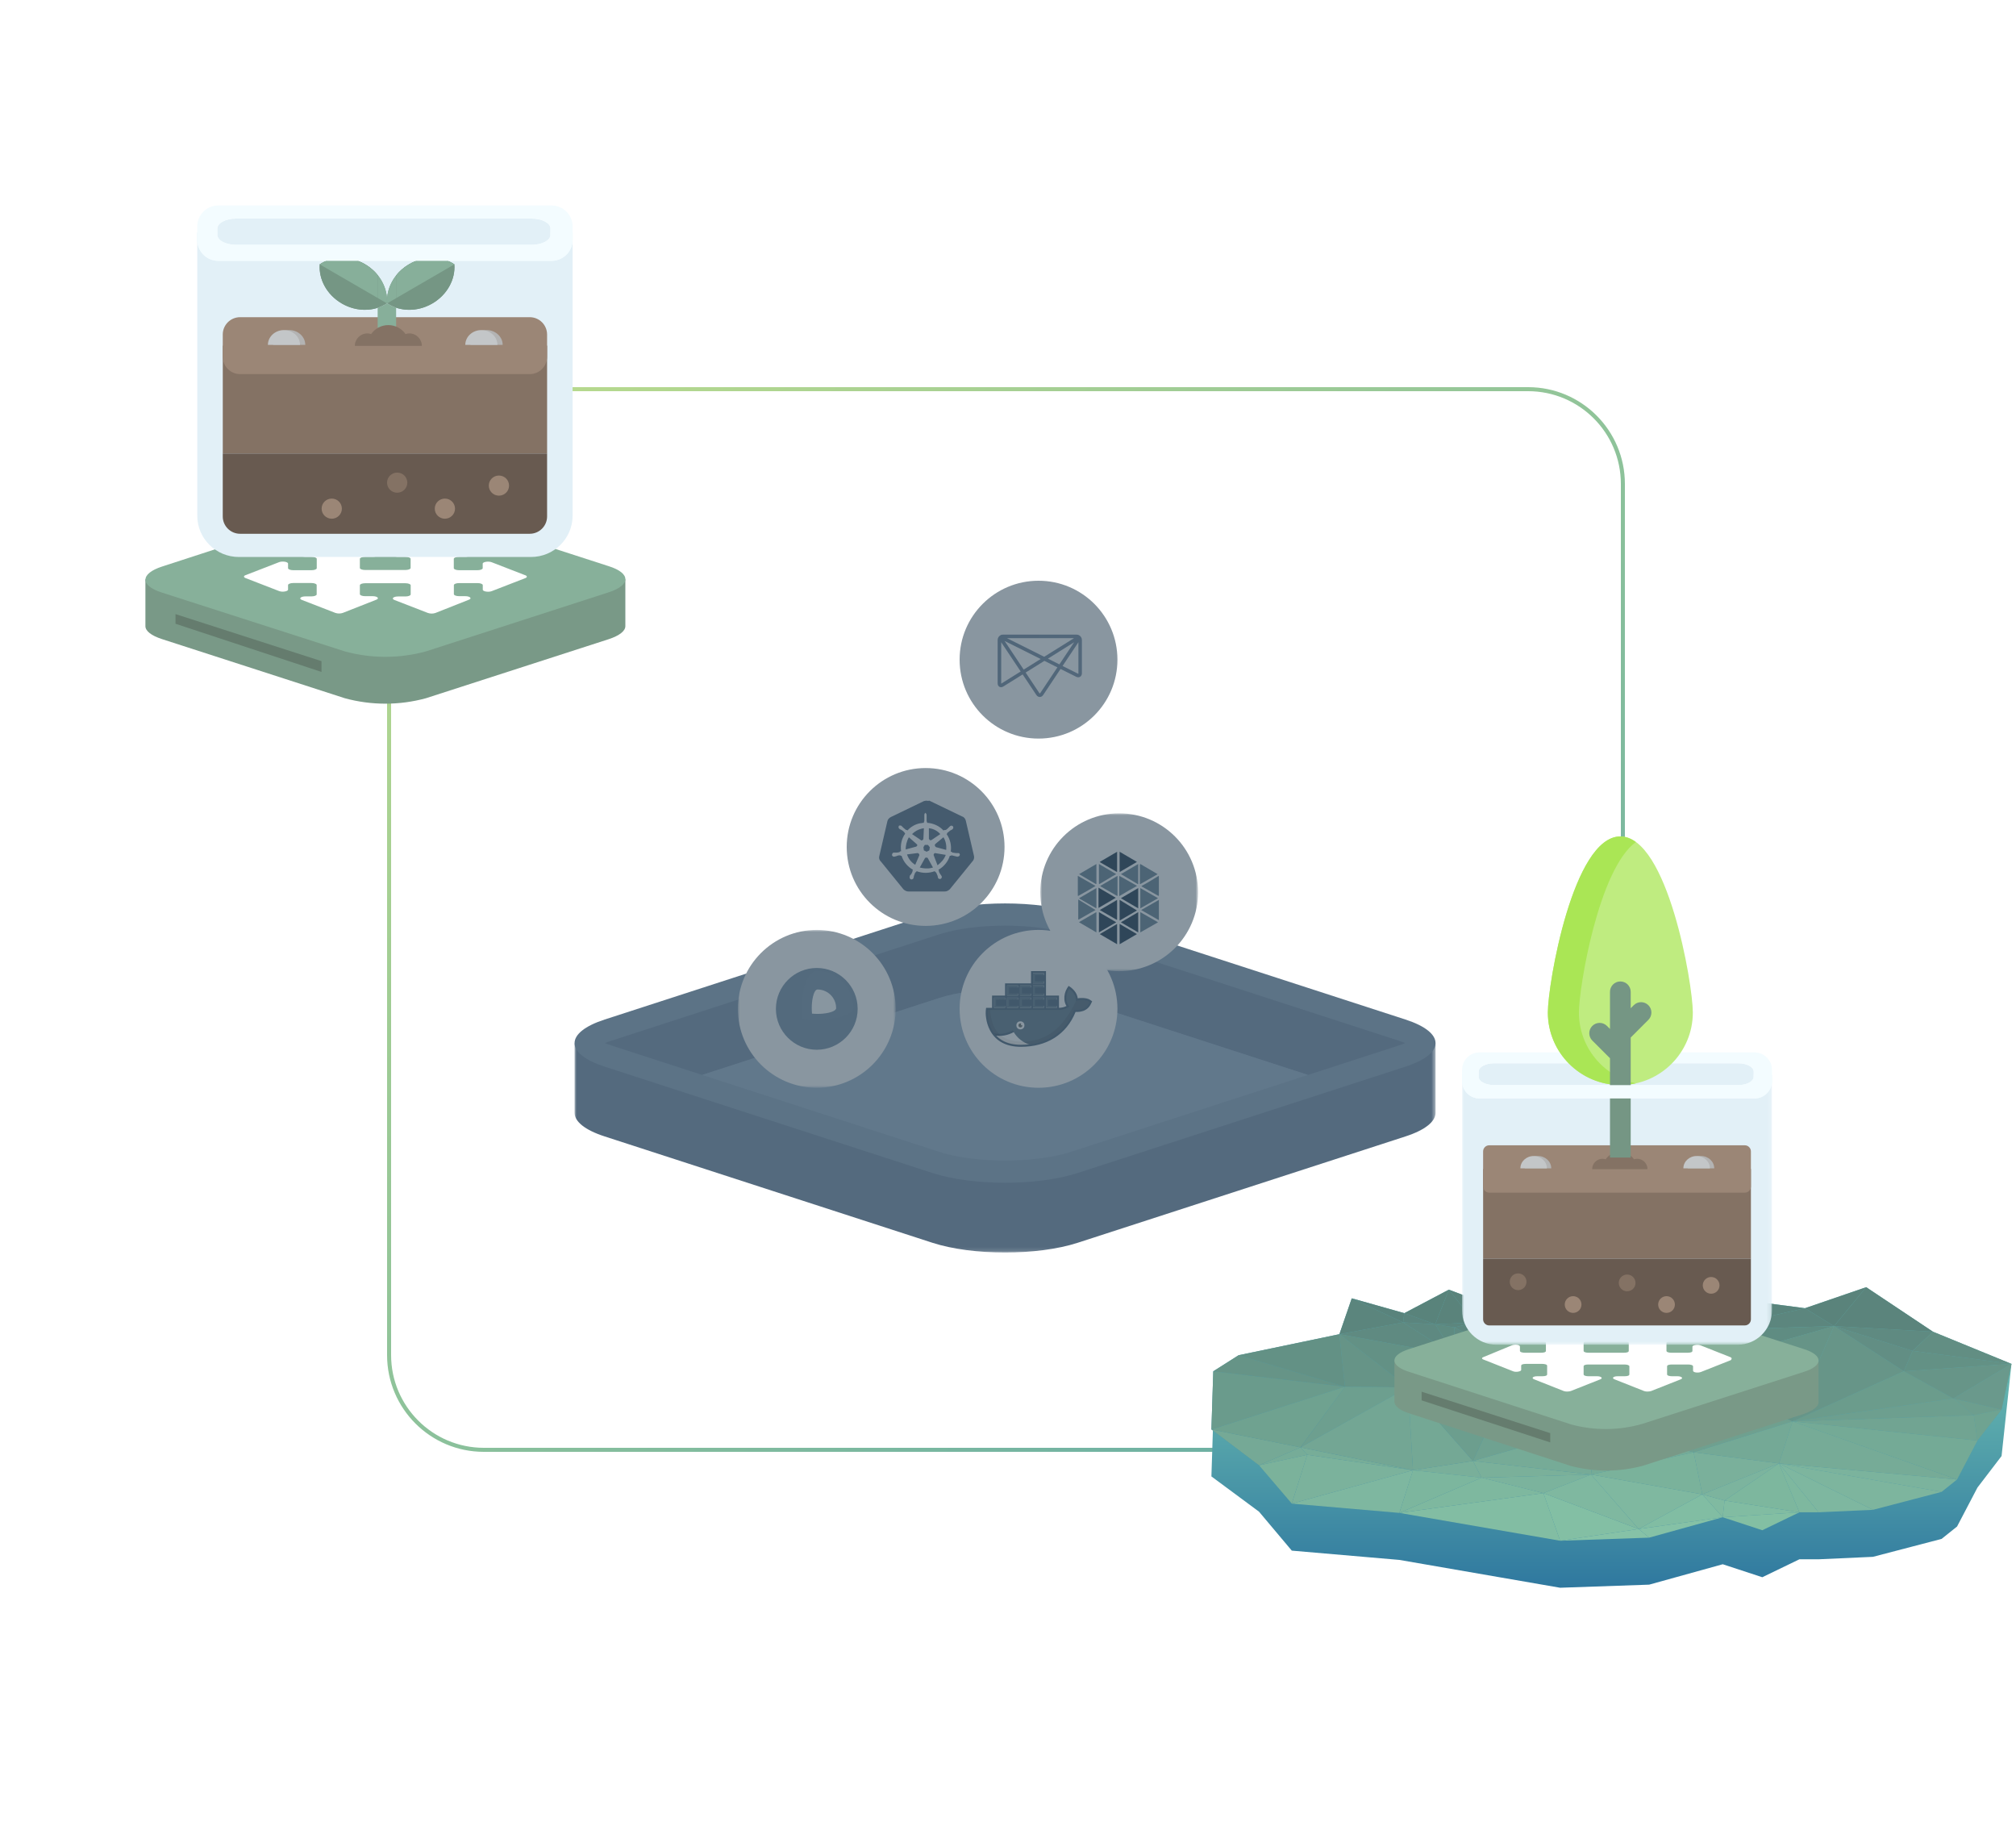 <svg xmlns="http://www.w3.org/2000/svg" xmlns:xlink="http://www.w3.org/1999/xlink" width="500" height="456" version="1.1" viewBox="0 0 500 456"><title>deploy-graph-grey-center@1x</title><desc>Created with Sketch.</desc><defs><linearGradient id="linearGradient-1" x1="96.653%" x2="5.06%" y1="100%" y2="0%"><stop offset="0%" stop-color="#62AAA7"/><stop offset="100%" stop-color="#BADB8D"/></linearGradient><polygon id="path-2" points="213.54 52.88 0 52.88 0 .948 213.54 .948"/><filter id="filter-4" width="190%" height="192.5%" x="-45%" y="-47.5%" filterUnits="objectBoundingBox"><feOffset dx="0" dy="0" in="SourceAlpha" result="shadowOffsetOuter1"/><feGaussianBlur in="shadowOffsetOuter1" result="shadowBlurOuter1" stdDeviation="6"/><feColorMatrix in="shadowBlurOuter1" result="shadowMatrixOuter1" type="matrix" values="0 0 0 0 0.447 0 0 0 0 0.537 0 0 0 0 0.608 0 0 0 1 0"/><feMerge><feMergeNode in="shadowMatrixOuter1"/><feMergeNode in="SourceGraphic"/></feMerge></filter><filter id="filter-5" width="190%" height="192.5%" x="-45%" y="-47.5%" filterUnits="objectBoundingBox"><feOffset dx="0" dy="0" in="SourceAlpha" result="shadowOffsetOuter1"/><feGaussianBlur in="shadowOffsetOuter1" result="shadowBlurOuter1" stdDeviation="6"/><feColorMatrix in="shadowBlurOuter1" result="shadowMatrixOuter1" type="matrix" values="0 0 0 0 0.447 0 0 0 0 0.537 0 0 0 0 0.608 0 0 0 1 0"/><feMerge><feMergeNode in="shadowMatrixOuter1"/><feMergeNode in="SourceGraphic"/></feMerge></filter><path id="path-6" d="M39.14,19.57 C39.14,30.378 30.378,39.139 19.57,39.139 C8.762,39.139 0,30.378 0,19.57 C0,8.762 8.762,-0 19.57,-0 C30.378,-0 39.14,8.762 39.14,19.57 Z"/><linearGradient id="linearGradient-8" x1=".024%" x2="97.056%" y1="49.981%" y2="49.981%"><stop offset="0%" stop-color="#506679"/><stop offset="100%" stop-color="#52677A"/></linearGradient><filter id="filter-9" width="190%" height="190%" x="-45%" y="-45%" filterUnits="objectBoundingBox"><feOffset dx="0" dy="0" in="SourceAlpha" result="shadowOffsetOuter1"/><feGaussianBlur in="shadowOffsetOuter1" result="shadowBlurOuter1" stdDeviation="6"/><feColorMatrix in="shadowBlurOuter1" result="shadowMatrixOuter1" type="matrix" values="0 0 0 0 0.447 0 0 0 0 0.537 0 0 0 0 0.608 0 0 0 1 0"/><feMerge><feMergeNode in="shadowMatrixOuter1"/><feMergeNode in="SourceGraphic"/></feMerge></filter><polygon id="path-10" points="0 19.57 0 0 39.14 0 39.14 19.57 39.14 39.139 0 39.139"/><filter id="filter-12" width="190%" height="190%" x="-45%" y="-45%" filterUnits="objectBoundingBox"><feOffset dx="0" dy="0" in="SourceAlpha" result="shadowOffsetOuter1"/><feGaussianBlur in="shadowOffsetOuter1" result="shadowBlurOuter1" stdDeviation="6"/><feColorMatrix in="shadowBlurOuter1" result="shadowMatrixOuter1" type="matrix" values="0 0 0 0 0.447 0 0 0 0 0.537 0 0 0 0 0.608 0 0 0 1 0"/><feMerge><feMergeNode in="shadowMatrixOuter1"/><feMergeNode in="SourceGraphic"/></feMerge></filter><polygon id="path-13" points="0 19.57 0 0 39.14 0 39.14 19.57 39.14 39.139 0 39.139"/><filter id="filter-15" width="190%" height="190%" x="-45%" y="-45%" filterUnits="objectBoundingBox"><feOffset dx="0" dy="0" in="SourceAlpha" result="shadowOffsetOuter1"/><feGaussianBlur in="shadowOffsetOuter1" result="shadowBlurOuter1" stdDeviation="6"/><feColorMatrix in="shadowBlurOuter1" result="shadowMatrixOuter1" type="matrix" values="0 0 0 0 0.447 0 0 0 0 0.537 0 0 0 0 0.608 0 0 0 1 0"/><feMerge><feMergeNode in="shadowMatrixOuter1"/><feMergeNode in="SourceGraphic"/></feMerge></filter><linearGradient id="linearGradient-16" x1="50.008%" x2="50.008%" y1="100.049%" y2="-.537%"><stop offset="0%" stop-color="#2F789F"/><stop offset="100%" stop-color="#70C2B2"/></linearGradient><linearGradient id="linearGradient-17" x1="23.083%" x2="77.434%" y1="129.049%" y2="-42.488%"><stop offset="0%" stop-color="#2F789F"/><stop offset="100%" stop-color="#70C2B2"/></linearGradient><polygon id="path-18" points=".003 67.305 76.866 67.305 76.866 .396 .003 .396"/></defs><g id="Symbols" fill="none" fill-rule="evenodd" stroke="none" stroke-width="1"><g id="home-v4---bg" transform="translate(-711, -1511)"><g id="deploy-graph-copy" transform="translate(711, 1511)"><g id="deploy-graph" transform="translate(96, 96)"><path id="Rectangle-15" stroke="url(#linearGradient-1)" d="M0.5,0.5 L0.5,240 C0.5,252.979 11.021,263.5 24,263.5 L306.5,263.5 L306.5,24 C306.5,11.021 295.979,0.5 283,0.5 L0.5,0.5 Z"/><g id="deply-bg" transform="translate(46, 48)"><g id="base" transform="translate(0.5, 80.015)"><g id="Group-3" transform="translate(0, 33.683)"><mask id="mask-3" fill="#fff"><use xlink:href="#path-2"/></mask><path id="Fill-1" fill="#546A7E" d="M213.54,0.948 L213.54,18.26 C213.513,20.388 211.016,22.491 206.078,24.091 L124.784,50.462 C114.823,53.687 98.718,53.687 88.758,50.462 L7.463,24.091 C2.524,22.491 0.027,20.388 -0,18.26 L-0,0.948 L213.54,0.948 Z" mask="url(#mask-3)"/></g><path id="Fill-4" fill="#5C7386" d="M88.764,66.842 L7.465,40.471 C-2.481,37.245 -2.481,32.015 7.465,28.789 L88.764,2.419 C98.71,-0.806 114.834,-0.806 124.78,2.419 L206.078,28.789 C216.021,32.015 216.021,37.245 206.078,40.471 L124.78,66.842 C114.834,70.069 98.71,70.069 88.764,66.842"/><path id="Fill-6" fill="#546A7E" d="M206.025,34.627 C205.562,34.825 205.023,35.023 204.384,35.233 L194.127,38.56 L181.899,42.526 L123.08,23.445 C114.245,20.58 99.307,20.58 90.471,23.445 L31.654,42.526 L19.424,38.56 L9.169,35.233 C8.528,35.023 7.978,34.825 7.516,34.627 C7.978,34.439 8.528,34.241 9.169,34.032 L90.471,7.658 C99.307,4.793 114.245,4.793 123.08,7.658 L204.384,34.032 C205.023,34.241 205.562,34.439 206.025,34.627"/><path id="Fill-8" fill="#61788B" d="M181.896,42.524 L176.938,44.132 L169.028,46.699 L155.842,50.974 L153.197,51.833 L144.097,54.785 L137.345,56.978 L129.236,59.611 L123.078,61.605 C122.517,61.792 121.922,61.957 121.304,62.123 C112.965,64.293 100.581,64.293 92.242,62.123 C91.626,61.957 91.031,61.792 90.469,61.605 L84.123,59.545 L76.203,56.978 L68.292,54.411 L58.586,51.26 L52.439,49.266 L44.517,46.699 L36.608,44.132 L31.65,42.524 L34.636,41.554 L42.558,38.987 L50.809,36.31 L58.586,33.788 L66.661,31.166 L70.507,29.921 L82.525,26.021 L85.301,25.117 L90.226,23.52 L90.435,23.454 L90.469,23.443 C99.304,20.579 114.242,20.579 123.078,23.443 L123.112,23.454 L131.021,26.021 L138.975,28.599 L146.886,31.166 L154.795,33.732 L155.842,34.074 L161.504,35.914 L162.738,36.31 L170.99,38.987 L178.91,41.554 L181.896,42.524 Z"/></g><g id="k8s" filter="url(#filter-4)" transform="translate(68, 46.445)"><g id="python" fill="#8996A0"><g style="mix-blend-mode:luminosity" id="Fill-1"><path d="M19.57,-0 C30.378,-0 39.14,8.762 39.14,19.57 C39.14,30.378 30.378,39.139 19.57,39.139 C8.762,39.139 0,30.378 0,19.57 C0,8.762 8.762,-0 19.57,-0"/></g></g><g id="Group-34" transform="translate(7.862, 7.862)"><g id="Group-8"><path id="Fill-4" fill="#455B6E" d="M11.838,0.225 C11.613,0.225 11.387,0.337 11.273,0.337 L3.144,4.258 C2.691,4.482 2.353,4.818 2.239,5.267 L0.207,14.006 C0.095,14.453 0.207,14.79 0.432,15.126 L0.545,15.237 L6.192,22.185 C6.532,22.52 6.982,22.745 7.435,22.745 L16.469,22.745 C16.92,22.745 17.372,22.52 17.71,22.185 L23.357,15.237 C23.695,14.902 23.809,14.342 23.695,13.893 L21.663,5.153 C21.551,4.706 21.212,4.258 20.759,4.146 L12.629,0.225 C12.29,0.337 12.064,0.225 11.838,0.225"/><path id="Fill-6" fill="#8996A0" d="M11.838,14.342 C12.064,14.342 12.178,14.342 12.29,14.566 L13.532,16.807 L13.081,16.919 C12.178,17.143 11.161,17.031 10.258,16.807 L11.499,14.566 C11.613,14.342 11.725,14.342 11.838,14.342 L11.838,14.342 Z M9.694,13.221 C9.919,13.221 10.144,13.445 10.144,13.669 L10.144,13.781 L9.129,16.134 C8.226,15.574 7.435,14.678 7.096,13.557 L9.694,13.221 Z M13.984,13.221 L13.984,13.221 L16.695,13.669 C16.355,14.678 15.566,15.574 14.661,16.246 L13.758,13.893 C13.646,13.669 13.646,13.445 13.984,13.221 L13.984,13.221 Z M11.499,11.204 L12.29,11.204 L12.743,11.765 L12.629,12.549 L11.952,12.885 L11.273,12.549 L11.161,11.765 L11.499,11.204 Z M16.13,9.3 C16.695,10.196 16.92,11.316 16.807,12.437 L14.322,11.765 C14.097,11.653 13.984,11.428 13.984,11.204 C13.984,11.092 14.097,11.092 14.097,10.98 L16.13,9.3 Z M7.547,9.3 L9.467,10.98 C9.694,11.092 9.694,11.428 9.467,11.541 C9.355,11.653 9.355,11.653 9.241,11.653 L6.756,12.325 C6.756,11.428 6.982,10.308 7.547,9.3 L7.547,9.3 Z M12.517,7.059 C13.646,7.171 14.661,7.731 15.34,8.515 L13.193,9.972 C12.967,10.084 12.743,10.084 12.629,9.86 C12.629,9.748 12.517,9.748 12.517,9.636 L12.517,7.059 Z M11.273,7.059 L11.161,9.636 C11.161,9.86 10.935,10.084 10.709,10.084 C10.596,10.084 10.484,10.084 10.484,9.972 L8.337,8.515 C9.015,7.843 9.805,7.395 10.709,7.171 L11.273,7.059 Z M11.838,3.249 C11.499,3.249 11.387,3.473 11.387,3.809 L11.387,3.922 L11.387,4.37 L11.387,5.266 C11.387,5.378 11.273,5.49 11.273,5.49 L11.273,5.714 C10.935,5.714 10.709,5.826 10.37,5.826 C9.129,6.05 8,6.723 7.208,7.619 L7.096,7.507 L6.87,7.507 C6.643,7.283 6.418,7.171 6.192,6.947 C6.079,6.835 5.967,6.723 5.853,6.611 L5.741,6.499 C5.627,6.387 5.514,6.387 5.402,6.387 C5.288,6.387 5.062,6.387 5.062,6.499 C4.95,6.723 4.95,7.059 5.177,7.171 L5.288,7.283 L5.741,7.507 C5.967,7.619 6.192,7.843 6.418,8.067 C6.532,8.179 6.532,8.291 6.532,8.291 L6.643,8.403 C5.741,9.636 5.402,11.204 5.627,12.773 L5.402,12.773 C5.402,12.885 5.288,12.885 5.177,12.997 C4.838,13.109 4.612,13.109 4.273,13.109 L3.708,13.109 C3.483,13.221 3.369,13.445 3.369,13.781 C3.483,14.005 3.708,14.118 3.82,14.118 L3.933,14.118 L4.385,14.005 C4.612,13.893 4.95,13.781 5.288,13.781 C5.402,13.781 5.514,13.781 5.514,13.893 L5.741,13.893 C6.192,15.35 7.208,16.583 8.564,17.367 L8.45,17.591 L8.45,17.815 C8.337,18.039 8.226,18.375 8,18.599 C7.886,18.711 7.773,18.823 7.773,18.935 L7.773,19.047 C7.661,19.272 7.773,19.608 8,19.72 C8.226,19.832 8.564,19.72 8.676,19.496 L8.676,19.384 C8.79,19.272 8.79,19.047 8.79,18.935 C8.902,18.599 9.015,18.375 9.129,18.039 C9.241,18.039 9.241,17.927 9.355,17.927 L9.467,17.703 C10.935,18.263 12.517,18.263 13.984,17.703 L14.097,17.927 C14.211,17.927 14.322,18.039 14.322,18.039 C14.437,18.263 14.548,18.599 14.661,18.823 C14.661,18.937 14.775,19.16 14.775,19.272 L14.775,19.384 C14.887,19.608 15.226,19.72 15.452,19.608 C15.678,19.497 15.791,19.16 15.678,18.937 C15.566,18.823 15.566,18.711 15.452,18.599 C15.34,18.376 15.113,18.151 15.001,17.816 L15.001,17.591 C15.001,17.479 14.887,17.479 14.887,17.367 C16.242,16.583 17.26,15.35 17.71,13.893 L17.936,13.893 C18.05,13.781 18.163,13.781 18.163,13.781 C18.501,13.893 18.728,13.893 19.065,14.005 L19.518,14.118 L19.63,14.118 C19.857,14.118 20.195,13.893 20.195,13.669 C20.195,13.445 20.083,13.221 19.857,13.221 L19.292,13.221 C18.954,13.221 18.728,13.109 18.389,13.109 C18.275,13.109 18.275,12.997 18.163,12.885 L17.936,12.885 C18.163,11.316 17.824,9.86 16.92,8.515 L17.034,8.403 C17.034,8.291 17.034,8.179 17.146,8.179 C17.372,7.955 17.598,7.843 17.824,7.619 L18.275,7.395 L18.389,7.283 C18.614,7.059 18.614,6.835 18.501,6.611 C18.275,6.387 18.049,6.387 17.824,6.499 L17.71,6.611 C17.598,6.723 17.484,6.835 17.372,6.947 C17.146,7.171 16.92,7.395 16.695,7.507 L16.355,7.507 L16.13,7.619 C15.113,6.499 13.646,5.826 12.064,5.714 L12.064,5.49 C11.952,5.378 11.952,5.378 11.952,5.266 L11.952,4.37 L11.952,3.922 L11.952,3.809 C11.952,3.473 11.725,3.249 11.499,3.249 L11.838,3.249 Z"/></g></g></g><g id="mesosphere" filter="url(#filter-5)" transform="translate(96, 0)"><g id="go-lang"><mask id="mask-7" fill="#fff"><use xlink:href="#path-6"/></mask><use id="Mask" fill="#8996A0" xlink:href="#path-6"/></g><g id="Shape" fill="url(#linearGradient-8)" fill-rule="nonzero" transform="translate(9.435, 13.366)"><path d="M10.453,15.46 C10.124,15.46 9.816,15.278 9.602,14.966 L6.199,9.864 L1.408,12.856 C1.219,12.978 1.025,13.033 0.836,13.033 C0.433,13.033 0,12.73 0,12.059 L0,1.322 C0,0.838 0.269,0.383 0.692,0.156 C0.871,0.015 1.125,0 1.308,0 L19.592,0 C19.836,0 20.025,0.045 20.164,0.136 C20.607,0.358 20.891,0.822 20.891,1.322 L20.891,9.562 C20.891,9.839 20.811,10.086 20.657,10.268 C20.493,10.465 20.254,10.576 19.99,10.576 C19.826,10.576 19.652,10.535 19.483,10.45 L15.597,8.507 L11.294,14.961 C11.09,15.278 10.781,15.46 10.453,15.46 Z M6.945,9.4 L10.323,14.466 C10.373,14.542 10.423,14.572 10.453,14.572 C10.483,14.572 10.532,14.537 10.582,14.466 L14.821,8.113 L11.592,6.499 L6.945,9.4 Z M0.841,12.155 L0.841,12.599 L0.841,12.155 Z M0.876,1.877 L0.876,12.064 C0.876,12.1 0.881,12.125 0.881,12.145 C0.9,12.14 0.92,12.125 0.95,12.11 L5.711,9.133 L0.876,1.877 Z M16.1,7.77 L19.876,9.658 C19.98,9.708 20.01,9.693 20.01,9.693 C20.01,9.688 20.03,9.647 20.03,9.562 L20.03,1.877 L16.1,7.77 L16.1,7.77 Z M1.721,1.569 L6.458,8.669 L10.667,6.04 L1.721,1.569 Z M12.463,5.954 L15.308,7.377 L18.97,1.887 L12.463,5.954 L12.463,5.954 Z M2.309,0.878 L11.542,5.49 L18.93,0.878 L2.308,0.878 L2.309,0.878 Z"/></g></g><g id="core-os" filter="url(#filter-9)" transform="translate(41, 86.584)"><g id="ruby"><g id="Group-3"><mask id="mask-11" fill="#fff"><use xlink:href="#path-10"/></mask><path id="Fill-1" fill="#8996A0" d="M19.57,-0 C30.378,-0 39.14,8.762 39.14,19.57 C39.14,30.378 30.378,39.139 19.57,39.139 C8.762,39.139 0,30.378 0,19.57 C0,8.762 8.762,-0 19.57,-0" mask="url(#mask-11)"/></g></g><g id="Group-32" fill-rule="nonzero" transform="translate(9.435, 9.435)"><g id="coreos-1"><path id="Shape" fill="#536A7D" d="M10.14,0 C4.548,0 0,4.548 0,10.139 C0,15.73 4.548,20.278 10.14,20.278 C15.729,20.278 20.278,15.73 20.278,10.139 C20.278,4.548 15.729,0 10.14,0 Z"/><path id="Shape" fill="#546B7E" d="M10.083,0.712 C8.467,0.712 7.096,3.329 6.601,6.967 C6.585,7.085 6.57,7.203 6.556,7.322 C6.487,7.914 6.441,8.508 6.42,9.103 C6.409,9.387 6.403,9.67 6.404,9.954 C6.404,10.241 6.409,10.525 6.42,10.805 C6.443,11.418 6.489,12.014 6.556,12.586 C7.314,12.686 8.124,12.753 8.969,12.785 C9.335,12.799 9.706,12.807 10.083,12.807 C10.459,12.807 10.831,12.799 11.195,12.785 C12.041,12.753 12.851,12.686 13.61,12.586 C13.693,12.575 13.775,12.564 13.858,12.551 C17.015,12.103 19.211,11.109 19.211,9.954 C19.21,4.849 15.123,0.712 10.083,0.712 L10.083,0.712 Z"/><path id="Shape" fill="#8896A0" d="M14.144,7.36 C14.051,7.226 13.952,7.096 13.846,6.971 C12.998,5.972 11.734,5.336 10.321,5.336 C9.862,5.336 9.454,6.038 9.193,7.127 C9.089,7.561 9.009,8.057 8.957,8.594 C8.914,9.048 8.893,9.503 8.894,9.958 C8.894,10.432 8.916,10.891 8.957,11.321 C9.388,11.362 9.846,11.384 10.321,11.384 C10.795,11.384 11.253,11.362 11.684,11.321 C12.632,11.231 13.45,11.049 14.03,10.809 C14.603,10.572 14.942,10.277 14.942,9.958 C14.941,8.995 14.647,8.101 14.144,7.36 L14.144,7.36 Z"/></g></g></g><g id="mesos" filter="url(#filter-12)" transform="translate(116, 57.674)"><g id="java"><g style="mix-blend-mode:luminosity" id="Group-3-Copy"><g><mask id="mask-14" fill="#fff"><use xlink:href="#path-13"/></mask><path id="Fill-1" fill="#8996A0" d="M19.57,-0 C30.378,-0 39.14,8.762 39.14,19.57 C39.14,30.378 30.378,39.139 19.57,39.139 C8.762,39.139 0,30.378 0,19.57 C0,8.762 8.762,-0 19.57,-0" mask="url(#mask-14)"/></g></g></g><g id="Group-33" transform="translate(8.649, 9.435)"><g id="Group-9"><polygon id="Fill-4" fill="#4C6475" points="16.375 14.543 20.772 12.031 20.772 17.056"/><path id="Fill-6" fill="#4C6475" d="M16.48,8.575 L18.155,7.634 L20.563,6.167 C20.668,6.064 20.772,6.064 20.772,6.272 L20.772,10.879 C20.772,10.983 20.772,11.088 20.563,10.983 L16.48,8.681 L16.48,8.575 Z"/><path id="Fill-8" fill="#4C6475" d="M15.328,8.575 L13.443,9.622 L11.14,10.983 C10.93,11.088 10.93,11.088 10.93,10.879 L10.93,6.272 C10.93,6.167 10.93,6.064 11.14,6.167 L15.223,8.471 L15.328,8.575 Z"/><polygon id="Fill-10" fill="#2F4659" points="11.035 12.03 15.328 14.648 11.035 17.16"/><polygon id="Fill-12" fill="#2F4659" points="11.035 5.12 11.035 .095 15.328 2.608"/><polygon id="Fill-14" fill="#2F4659" points="15.328 20.512 11.035 23.023 11.035 17.999"/><path id="Fill-16" fill="#4C6475" d="M5.067,8.575 L3.287,9.622 L0.879,10.983 C0.774,11.088 0.669,11.088 0.669,10.879 L0.669,6.064 L5.067,8.575 Z"/><path id="Fill-18" fill="#4C6475" d="M5.067,14.543 L3.915,15.172 L0.984,16.847 C0.879,16.847 0.774,17.056 0.774,16.742 L0.774,12.031 L0.774,11.926 L5.067,14.543 Z"/><path id="Fill-20" fill="#2F4659" d="M10.407,12.03 L10.407,16.847 C10.407,16.951 10.407,16.951 10.302,16.951 L6.114,14.543 L10.407,12.03 Z"/><polygon id="Fill-22" fill="#2F4659" points="6.114 20.512 10.407 17.999 10.407 23.023"/><path id="Fill-24" fill="#2F4659" d="M6.114,2.607 L10.407,0.095 L10.407,0.305 L10.407,4.911 C10.407,5.12 10.407,5.12 10.197,5.016 L6.219,2.713 L6.114,2.607 Z"/><path id="Fill-26" fill="#4C6475" d="M6.219,8.575 L10.511,6.064 L10.511,6.272 L10.511,10.879 C10.511,11.088 10.511,11.088 10.302,10.983 L6.323,8.681 L6.219,8.575 Z"/><path id="Fill-28" fill="#4C6475" d="M16.165,3.131 L20.458,5.643 C20.248,5.748 20.144,5.854 19.934,5.958 L16.27,8.052 C16.165,8.157 16.06,8.157 16.06,7.948 L16.06,3.236 C16.165,3.236 16.165,3.131 16.165,3.131"/><polygon id="Fill-30" fill="#4C6475" points="16.165 14.124 16.165 9.099 20.563 11.612"/><polygon id="Fill-32" fill="#4C6475" points="16.165 15.067 20.563 17.58 16.165 20.092"/><path id="Fill-34" fill="#4C6475" d="M5.905,3.131 L10.197,5.643 L9.255,6.167 L6.114,8.052 C6.009,8.052 5.905,8.157 5.905,7.948 L5.905,3.131 Z"/><polygon id="Fill-36" fill="#2F4659" points="5.905 15.067 10.197 17.58 5.905 20.092"/><path id="Fill-38" fill="#4C6475" d="M11.349,5.644 L15.642,3.131 L15.642,7.947 C15.642,8.157 15.642,8.157 15.432,8.052 L11.558,5.749 L11.349,5.644 Z"/><polygon id="Fill-40" fill="#2F4659" points="10.093 11.507 5.8 14.019 5.8 8.995"/><polygon id="Fill-42" fill="#2F4659" points="15.642 15.067 15.642 20.092 11.349 17.58"/><polygon id="Fill-44" fill="#2F4659" points="15.642 9.099 15.642 14.124 11.349 11.612"/><path id="Fill-46" fill="#4C6475" d="M0.984,5.644 L5.276,3.131 L5.276,7.947 C5.276,8.052 5.276,8.157 5.067,8.052 L0.984,5.644 Z"/><path id="Fill-48" fill="#4C6475" d="M5.276,20.092 L0.984,17.581 C0.984,17.475 1.088,17.475 1.088,17.475 L5.067,15.171 C5.276,15.067 5.276,15.067 5.276,15.276 L5.276,19.883 L5.276,20.092 Z"/><path id="Fill-50" fill="#4C6475" d="M5.276,9.099 L5.276,13.916 C5.276,14.02 5.276,14.124 5.067,14.02 L1.088,11.716 L0.984,11.612 L5.276,9.099 Z"/></g></g></g><g id="docker" filter="url(#filter-15)" transform="translate(96, 86.584)"><path id="Fill-1" fill="#8996A0" d="M19.57,0 C30.378,0 39.14,8.762 39.14,19.57 C39.14,30.379 30.378,39.14 19.57,39.14 C8.762,39.14 0,30.379 0,19.57 C0,8.762 8.762,0 19.57,0"/><g id="Group-22" transform="translate(6.29, 10.221)"><g id="moby"><rect id="Rectangle-path" width="2.724" height="2.528" x="5.473" y="6.573" fill="#496071" fill-rule="nonzero"/><rect id="Rectangle-path" width="2.724" height="2.528" x="2.252" y="6.573" fill="#496071" fill-rule="nonzero"/><rect id="Rectangle-path" width="2.724" height="2.528" x="8.692" y="6.573" fill="#496071" fill-rule="nonzero"/><rect id="Rectangle-path" width="2.724" height="2.528" x="11.912" y="6.573" fill="#496071" fill-rule="nonzero"/><rect id="Rectangle-path" width="2.724" height="2.528" x="15.133" y="6.573" fill="#496071" fill-rule="nonzero"/><rect id="Rectangle-path" width="2.724" height="2.528" x="5.473" y="3.539" fill="#496071" fill-rule="nonzero"/><rect id="Rectangle-path" width="2.724" height="2.528" x="8.692" y="3.539" fill="#496071" fill-rule="nonzero"/><rect id="Rectangle-path" width="2.724" height="2.528" x="11.912" y="3.539" fill="#496071" fill-rule="nonzero"/><rect id="Rectangle-path" width="2.724" height="2.528" x="11.912" y=".506" fill="#496071" fill-rule="nonzero"/><path id="Shape" fill="#496071" d="M25.974,7.352 C25.416,6.967 23.945,6.804 22.878,7.098 C22.821,6.012 22.272,5.097 21.269,4.295 L20.902,4.041 L20.655,4.415 C20.167,5.217 19.947,6.159 20.029,7.1 C20.078,7.699 20.292,8.273 20.648,8.753 C20.364,8.977 19.483,9.412 18.295,9.39 L0.582,9.39 C0.267,11.299 0.807,18.545 9.005,18.545 C15.091,18.545 20.091,15.752 22.382,9.893 C23.136,9.906 25.128,10.031 26.097,8.112 C26.121,8.08 26.344,7.604 26.344,7.604 L25.974,7.352 Z"/><path id="Shape" fill="#8996A0" fill-rule="nonzero" d="M11.145,18.236 C6.692,19.617 3.992,17.188 2.475,15.901 C4.057,15.881 5.625,15.612 7.126,15.103 C8.031,16.627 9.466,17.746 11.145,18.236 Z"/><path id="Shape" fill="#41586B" d="M6.901,14.659 C5.897,15.241 4.76,15.546 3.605,15.542 C3.014,15.543 2.426,15.464 1.855,15.307 L2.208,15.914 C3.895,16.252 5.644,15.965 7.141,15.103 C7.055,14.958 6.974,14.81 6.901,14.659 Z"/><ellipse id="Oval" cx="8.785" cy="13.444" fill="#8996A0" fill-rule="nonzero" rx="1" ry="1"/><path id="Shape" fill="#4D5C64" fill-rule="nonzero" d="M8.915,13.196 C8.916,13.119 8.952,13.046 9.012,13 C8.943,12.962 8.867,12.941 8.789,12.94 C8.515,12.938 8.291,13.162 8.289,13.442 C8.286,13.721 8.506,13.95 8.78,13.952 C9.054,13.955 9.278,13.731 9.281,13.452 C9.281,13.442 9.281,13.433 9.281,13.422 C9.243,13.443 9.199,13.454 9.155,13.452 C9.02,13.447 8.914,13.333 8.915,13.196 Z"/><path id="Shape" fill="#000" fill-rule="nonzero" d="M25.903,7.307 C25.353,6.933 23.821,6.746 22.803,7.049 L22.576,7.376 C19.256,14.386 15.102,17.351 9.426,17.482 C3.237,17.465 1.688,14.136 1.251,9.594 L0.26,9.594 C0.132,11.503 0.61,18.52 8.866,18.52 C14.959,18.52 19.976,15.735 22.292,9.881 C23.048,9.894 25.154,9.894 26.082,7.972 L26.265,7.565 L25.903,7.307 Z" opacity=".05"/><rect id="Rectangle-path" width="1" height="1.517" x="2.746" y="7.077" fill="#41586B" fill-rule="nonzero"/><rect id="Rectangle-path" width="1" height="1.517" x="3.49" y="7.077" fill="#41586B" fill-rule="nonzero"/><rect id="Rectangle-path" width="1" height="1.517" x="4.233" y="7.077" fill="#41586B" fill-rule="nonzero"/><rect id="Rectangle-path" width="1" height="1.517" x="5.967" y="7.077" fill="#41586B" fill-rule="nonzero"/><rect id="Rectangle-path" width="1" height="1.517" x="6.711" y="7.077" fill="#41586B" fill-rule="nonzero"/><rect id="Rectangle-path" width="1" height="1.517" x="7.454" y="7.077" fill="#41586B" fill-rule="nonzero"/><rect id="Rectangle-path" width="1" height="1.517" x="9.188" y="7.077" fill="#41586B" fill-rule="nonzero"/><rect id="Rectangle-path" width="1" height="1.517" x="9.931" y="7.077" fill="#41586B" fill-rule="nonzero"/><rect id="Rectangle-path" width="1" height="1.517" x="10.675" y="7.077" fill="#41586B" fill-rule="nonzero"/><rect id="Rectangle-path" width="1" height="1.517" x="12.408" y="7.077" fill="#41586B" fill-rule="nonzero"/><rect id="Rectangle-path" width="1" height="1.517" x="13.152" y="7.077" fill="#41586B" fill-rule="nonzero"/><rect id="Rectangle-path" width="1" height="1.517" x="13.895" y="7.077" fill="#41586B" fill-rule="nonzero"/><rect id="Rectangle-path" width="1" height="1.517" x="15.629" y="7.077" fill="#41586B" fill-rule="nonzero"/><rect id="Rectangle-path" width="1" height="1.517" x="16.373" y="7.077" fill="#41586B" fill-rule="nonzero"/><rect id="Rectangle-path" width="1" height="1.517" x="17.116" y="7.077" fill="#41586B" fill-rule="nonzero"/><rect id="Rectangle-path" width="1" height="1.517" x="6.711" y="4.045" fill="#41586B" fill-rule="nonzero"/><rect id="Rectangle-path" width="1" height="1.517" x="7.454" y="4.045" fill="#41586B" fill-rule="nonzero"/><rect id="Rectangle-path" width="1" height="1.517" x="9.188" y="4.045" fill="#41586B" fill-rule="nonzero"/><rect id="Rectangle-path" width="1" height="1.517" x="9.931" y="4.045" fill="#41586B" fill-rule="nonzero"/><rect id="Rectangle-path" width="1" height="1.517" x="10.675" y="4.045" fill="#41586B" fill-rule="nonzero"/><rect id="Rectangle-path" width="1" height="1.517" x="12.408" y="4.045" fill="#41586B" fill-rule="nonzero"/><rect id="Rectangle-path" width="1" height="1.517" x="13.152" y="4.045" fill="#41586B" fill-rule="nonzero"/><rect id="Rectangle-path" width="1" height="1.517" x="13.895" y="4.045" fill="#41586B" fill-rule="nonzero"/><rect id="Rectangle-path" width="1" height="1.517" x="13.152" y="1.011" fill="#41586B" fill-rule="nonzero"/><rect id="Rectangle-path" width="1" height="1.517" x="12.408" y="1.011" fill="#41586B" fill-rule="nonzero"/><rect id="Rectangle-path" width="1" height="1.517" x="13.895" y="1.011" fill="#41586B" fill-rule="nonzero"/><rect id="Rectangle-path" width="1" height="1.517" x="5.967" y="4.045" fill="#41586B" fill-rule="nonzero"/><path id="Shape" fill="#41586B" fill-rule="nonzero" d="M26.025,7.1 C25.43,6.69 24.074,6.539 23.01,6.745 C22.872,5.723 22.31,4.835 21.325,4.05 L20.741,3.651 L20.357,4.245 C19.842,5.092 19.611,6.086 19.698,7.079 C19.746,7.635 19.921,8.172 20.208,8.646 C19.633,8.94 18.999,9.093 18.355,9.093 L18.355,6.066 L15.133,6.066 L15.133,0 L11.418,0 L11.418,3.034 L4.977,3.034 L4.977,6.066 L1.756,6.066 L1.756,9.095 L0.291,9.095 L0.251,9.306 C0.151,10.076 0.161,10.856 0.28,11.623 C0.429,12.726 0.774,13.792 1.298,14.769 C2.671,17.285 5.169,18.763 8.919,18.763 C15.298,18.763 20.186,15.757 22.468,10.115 C23.111,10.156 23.757,10.07 24.368,9.863 C25.18,9.581 25.849,8.984 26.232,8.202 C26.256,8.161 26.291,8.09 26.366,7.935 L26.45,7.757 L26.489,7.677 L26.582,7.477 L26.025,7.1 Z M15.133,6.573 L17.857,6.573 L17.857,9.095 L15.133,9.095 L15.133,6.573 Z M11.912,0.506 L14.639,0.506 L14.639,3.034 L11.912,3.034 L11.912,0.506 Z M11.912,3.54 L14.639,3.54 L14.639,6.066 L11.912,6.066 L11.912,3.54 Z M11.912,6.575 L14.639,6.575 L14.639,9.097 L11.912,9.097 L11.912,6.575 Z M8.692,3.539 L11.418,3.539 L11.418,6.066 L8.692,6.066 L8.692,3.539 Z M8.692,6.573 L11.418,6.573 L11.418,9.095 L8.692,9.095 L8.692,6.573 Z M5.473,3.539 L8.197,3.539 L8.197,6.066 L5.473,6.066 L5.473,3.539 Z M5.473,6.573 L8.197,6.573 L8.197,9.095 L5.473,9.095 L5.473,6.573 Z M2.252,6.573 L4.977,6.573 L4.977,9.095 L2.252,9.095 L2.252,6.573 Z M25.912,7.718 L25.835,7.875 C25.824,7.897 25.815,7.914 25.791,7.957 C25.466,8.629 24.893,9.141 24.198,9.381 C23.627,9.57 23.026,9.646 22.428,9.603 L22.299,9.603 L22.129,9.603 L22.065,9.766 C19.897,15.311 15.166,18.259 8.919,18.259 C5.346,18.259 3.017,16.878 1.73,14.522 C1.236,13.599 0.911,12.592 0.771,11.55 C0.674,10.906 0.655,10.252 0.712,9.603 L18.354,9.603 L18.354,9.603 C19.335,9.592 20.252,9.282 20.712,8.917 L20.915,8.757 L20.752,8.553 C20.427,8.112 20.231,7.585 20.188,7.034 C20.112,6.157 20.315,5.279 20.767,4.529 L20.877,4.359 L21.034,4.467 C21.995,5.233 22.49,6.085 22.541,7.083 L22.558,7.397 L22.852,7.316 C23.817,7.051 25.233,7.18 25.747,7.537 L25.93,7.667 L25.912,7.718 Z"/></g></g></g></g><g id="deploy-2" transform="translate(204, 111)"><polygon id="Shape" fill="url(#linearGradient-16)" fill-rule="nonzero" points="179.402 134.868 162.841 123.827 147.66 129.041 130.179 126.741 119.598 129.041 110.244 131.954 100.89 130.268 77.582 131.341 59.334 124.441 48.293 130.268 35.259 126.434 32.192 135.481 7.198 140.695 .91 144.682 .45 159.096 12.258 167.837 20.385 177.497 47.067 179.797 86.936 186.698 109.017 185.931 127.265 180.871 137.079 184.091 146.28 179.644 151.033 179.644 164.527 179.031 181.549 174.584 185.382 171.517 190.442 161.856 196.423 154.036 198.876 131.188"/><polygon id="Shape" fill="url(#linearGradient-17)" fill-rule="nonzero" points="179.402 123.214 162.841 112.173 147.66 117.387 130.179 115.087 119.598 117.387 110.244 120.3 100.89 118.614 77.582 119.687 59.334 112.787 48.293 118.614 35.259 114.933 32.192 123.827 7.198 129.041 .91 133.028 .45 147.442 12.258 156.336 20.385 165.843 47.067 168.143 86.936 175.044 109.017 174.277 127.265 169.217 137.079 172.437 146.28 167.99 151.033 167.99 164.527 167.377 181.549 162.93 185.382 159.863 190.442 150.202 196.423 142.535 198.876 131.188"/><g id="Group" fill-rule="nonzero" transform="translate(0.45, 111.681)"><polygon id="Shape" fill="#75A996" points="0 35.761 11.807 44.655 22.081 40.208"/><polygon id="Shape" fill="#76AC98" points="22.081 40.208 11.807 44.655 23.768 42.048"/><polygon id="Shape" fill="#6A9B8C" points=".46 21.346 0 35.761 33.122 25.18"/><polygon id="Shape" fill="#669487" points="6.747 17.359 .46 21.346 33.122 25.18"/><polygon id="Shape" fill="#7BB29B" points="11.807 44.655 19.935 54.162 23.768 42.048"/><polygon id="Shape" fill="#6FA290" points="0 35.761 22.081 40.208 33.122 25.18"/><polygon id="Shape" fill="#639185" points="31.742 12.146 6.747 17.359 33.122 25.18"/><polygon id="Shape" fill="#5B857D" points="34.809 3.252 31.742 12.146 47.536 9.232"/><polygon id="Shape" fill="#59837C" points="34.809 3.252 47.536 9.232 47.843 6.932"/><polygon id="Shape" fill="#7BB29C" points="23.768 42.048 19.935 54.162 49.99 45.881"/><polygon id="Shape" fill="#7EB7A0" points="19.935 54.162 46.616 56.462 49.99 45.881"/><polygon id="Shape" fill="#5B857E" points="47.843 6.932 47.536 9.232 55.51 9.692"/><polygon id="Shape" fill="#669487" points="31.742 12.146 33.122 25.18 48.763 25.333"/><polygon id="Shape" fill="#5E8981" points="55.51 9.692 47.536 9.232 60.264 17.359"/><polygon id="Shape" fill="#5F8A81" points="47.536 9.232 31.742 12.146 60.264 17.359"/><polygon id="Shape" fill="#639185" points="31.742 12.146 48.763 25.333 60.264 17.359"/><polygon id="Shape" fill="#77AD98" points="22.081 40.208 23.768 42.048 49.99 45.881"/><polygon id="Shape" fill="#6D9F8F" points="33.122 25.18 22.081 40.208 48.763 25.333"/><polygon id="Shape" fill="#5E8B81" points="55.51 9.692 60.264 17.359 60.264 10.459"/><polygon id="Shape" fill="#73A694" points="48.763 25.333 22.081 40.208 49.99 45.881"/><polygon id="Shape" fill="#5F8B82" points="60.264 10.459 60.264 17.359 64.404 12.606"/><polygon id="Shape" fill="#59837B" points="47.843 6.932 55.51 9.692 58.884 1.105"/><polygon id="Shape" fill="#5C867E" points="55.51 9.692 60.264 10.459 65.324 9.232"/><polygon id="Shape" fill="#618D83" points="60.264 17.359 64.097 16.746 64.404 12.606"/><polygon id="Shape" fill="#79AF9A" points="64.864 43.581 49.99 45.881 67.011 47.721"/><polygon id="Shape" fill="#5D8880" points="60.264 10.459 64.404 12.606 65.324 9.232"/><polygon id="Shape" fill="#7CB69E" points="49.99 45.881 46.616 56.462 67.011 47.721"/><polygon id="Shape" fill="#5A837B" points="58.884 1.105 55.51 9.692 65.324 9.232"/><polygon id="Shape" fill="#74A895" points="48.763 25.333 49.99 45.881 64.864 43.581"/><polygon id="Shape" fill="#639086" points="74.678 16.746 64.097 16.746 75.138 21.346"/><polygon id="Shape" fill="#669488" points="60.264 17.359 48.763 25.333 75.138 21.346"/><polygon id="Shape" fill="#639085" points="64.097 16.746 60.264 17.359 75.138 21.346"/><polygon id="Shape" fill="#618D83" points="64.404 12.606 64.097 16.746 74.678 16.746"/><polygon id="Shape" fill="#5D877E" points="65.324 9.232 64.404 12.606 77.132 8.006"/><polygon id="Shape" fill="#5A837B" points="58.884 1.105 65.324 9.232 77.132 8.006"/><polygon id="Shape" fill="#5F8A81" points="64.404 12.606 74.678 16.746 77.132 8.006"/><polygon id="Shape" fill="#82BDA3" points="82.345 51.555 46.616 56.462 86.485 63.362"/><polygon id="Shape" fill="#7EB89F" points="67.011 47.721 46.616 56.462 82.345 51.555"/><polygon id="Shape" fill="#6C9E8E" points="48.763 25.333 64.864 43.581 75.138 21.346"/><polygon id="Shape" fill="#7AB09A" points="64.864 43.581 67.011 47.721 94.153 46.955"/><polygon id="Shape" fill="#7BB39D" points="67.011 47.721 82.345 51.555 94.153 46.955"/><polygon id="Shape" fill="#6FA291" points="75.138 21.346 64.864 43.581 95.379 34.841"/><polygon id="Shape" fill="#76AB97" points="64.864 43.581 94.153 46.955 95.379 34.841"/><polygon id="Shape" fill="#5C877F" points="77.132 8.006 74.678 16.746 100.44 6.932"/><polygon id="Shape" fill="#83BFA4" points="82.345 51.555 86.485 63.362 105.96 60.449"/><polygon id="Shape" fill="#86C2A7" points="105.96 60.449 86.485 63.362 108.567 62.596"/><polygon id="Shape" fill="#7FB8A0" points="94.153 46.955 82.345 51.555 105.96 60.449"/><polygon id="Shape" fill="#69998B" points="75.138 21.346 95.379 34.841 116.694 20.886"/><polygon id="Shape" fill="#659286" points="74.678 16.746 75.138 21.346 116.694 20.886"/><polygon id="Shape" fill="#608C83" points="100.44 6.932 74.678 16.746 116.694 20.886"/><polygon id="Shape" fill="#5E8980" points="109.794 8.619 100.44 6.932 116.694 20.886"/><polygon id="Shape" fill="#75AB97" points="95.379 34.841 94.153 46.955 119.608 41.434"/><polygon id="Shape" fill="#5B857D" points="109.794 8.619 117.001 9.692 119.148 5.705"/><polygon id="Shape" fill="#7FB8A0" points="94.153 46.955 105.96 60.449 121.754 51.862"/><polygon id="Shape" fill="#5F8B81" points="109.794 8.619 116.694 20.886 117.001 9.692"/><polygon id="Shape" fill="#7AB29B" points="119.608 41.434 94.153 46.955 121.754 51.862"/><polygon id="Shape" fill="#85C1A6" points="105.96 60.449 108.567 62.596 126.815 57.535"/><polygon id="Shape" fill="#81BDA3" points="121.754 51.862 105.96 60.449 126.815 57.535"/><polygon id="Shape" fill="#5F8C82" points="117.001 9.692 116.694 20.886 123.441 11.072"/><polygon id="Shape" fill="#80BAA1" points="121.754 51.862 126.815 57.535 127.275 53.395"/><polygon id="Shape" fill="#5B857E" points="119.148 5.705 117.001 9.692 123.441 11.072"/><polygon id="Shape" fill="#5A837C" points="119.148 5.705 123.441 11.072 129.728 3.405"/><polygon id="Shape" fill="#6FA091" points="116.694 20.886 95.379 34.841 119.608 41.434"/><polygon id="Shape" fill="#7AB09B" points="119.608 41.434 121.754 51.862 140.769 44.194"/><polygon id="Shape" fill="#7CB49E" points="121.754 51.862 127.275 53.395 140.769 44.194"/><polygon id="Shape" fill="#6FA08F" points="116.694 20.886 119.608 41.434 144.142 33.767"/><polygon id="Shape" fill="#81BCA2" points="127.275 53.395 126.815 57.535 145.829 56.309"/><polygon id="Shape" fill="#83BFA3" points="126.815 57.535 136.629 60.756 145.829 56.309"/><polygon id="Shape" fill="#5A847C" points="129.728 3.405 123.441 11.072 147.209 5.705"/><polygon id="Shape" fill="#74A996" points="119.608 41.434 140.769 44.194 144.142 33.767"/><polygon id="Shape" fill="#7DB79E" points="140.769 44.194 127.275 53.395 145.829 56.309"/><polygon id="Shape" fill="#5C867E" points="147.209 5.705 123.441 11.072 154.416 10.152"/><polygon id="Shape" fill="#7EB89F" points="140.769 44.194 145.829 56.309 150.583 56.309"/><polygon id="Shape" fill="#5F8C82" points="123.441 11.072 116.694 20.886 154.416 10.152"/><polygon id="Shape" fill="#669487" points="116.694 20.886 144.142 33.767 154.416 10.152"/><polygon id="Shape" fill="#5A837B" points="147.209 5.705 154.416 10.152 162.39 .492"/><polygon id="Shape" fill="#679588" points="154.416 10.152 144.142 33.767 171.744 21.346"/><polygon id="Shape" fill="#7EB7A0" points="140.769 44.194 150.583 56.309 164.077 55.695"/><polygon id="Shape" fill="#628E84" points="154.416 10.152 171.744 21.346 173.891 16.286"/><polygon id="Shape" fill="#5F8A81" points="154.416 10.152 173.891 16.286 178.951 11.532"/><polygon id="Shape" fill="#5B847C" points="162.39 .492 154.416 10.152 178.951 11.532"/><polygon id="Shape" fill="#6B9C8C" points="171.744 21.346 144.142 33.767 184.012 28.093"/><polygon id="Shape" fill="#7BB39D" points="140.769 44.194 181.098 51.248 184.932 48.181"/><polygon id="Shape" fill="#7DB59E" points="140.769 44.194 164.077 55.695 181.098 51.248"/><polygon id="Shape" fill="#76AB97" points="144.142 33.767 140.769 44.194 184.932 48.181"/><polygon id="Shape" fill="#74AA96" points="144.142 33.767 184.932 48.181 189.992 38.521"/><polygon id="Shape" fill="#71A492" points="189.072 32.234 144.142 33.767 189.992 38.521"/><polygon id="Shape" fill="#6D9F8F" points="184.012 28.093 144.142 33.767 189.072 32.234"/><polygon id="Shape" fill="#6D9E8E" points="184.012 28.093 189.072 32.234 195.972 30.854"/><polygon id="Shape" fill="#639185" points="173.891 16.286 171.744 21.346 198.426 19.506"/><polygon id="Shape" fill="#679588" points="171.744 21.346 184.012 28.093 198.426 19.506"/><polygon id="Shape" fill="#628E83" points="178.951 11.532 173.891 16.286 198.426 19.506"/><polygon id="Shape" fill="#6FA391" points="189.072 32.234 189.992 38.521 195.972 30.854"/><polygon id="Shape" fill="#6A998C" points="184.012 28.093 195.972 30.854 198.426 19.506"/></g><path id="Shape" fill="#799987" fill-rule="nonzero" d="M151.033,130.421 L151.033,140.695 C151.033,141.768 149.807,142.688 147.353,143.609 L107.331,156.489 C101.504,158.023 95.37,158.023 89.543,156.489 L49.52,143.455 C47.067,142.688 45.84,141.615 45.84,140.542 L45.84,130.268 L151.033,130.268 L151.033,130.421 Z"/><path id="Shape" fill="#87B09A" fill-rule="nonzero" d="M89.696,146.215 L49.52,133.181 C44.613,131.648 44.613,129.041 49.52,127.508 L89.543,114.627 C95.37,113.093 101.504,113.093 107.331,114.627 L147.353,127.508 C152.26,129.041 152.26,131.648 147.353,133.181 L107.331,146.062 C101.504,147.749 95.37,147.749 89.696,146.215"/><path id="Shape" fill="#FFF" fill-rule="nonzero" d="M129.105,129.501 L121.745,126.587 C120.978,126.281 119.751,126.587 119.751,126.894 L119.751,127.968 C119.751,128.274 119.291,128.428 118.525,128.428 L114.538,128.428 C113.924,128.428 113.311,128.274 113.311,127.968 L113.311,125.974 C113.311,125.667 113.771,125.514 114.538,125.514 L115.918,125.514 C116.991,125.514 117.451,125.054 116.684,124.747 L109.324,121.834 C108.864,121.68 108.251,121.68 107.637,121.834 L100.277,124.747 C99.51,125.054 100.123,125.514 101.043,125.514 L102.73,125.514 C103.344,125.514 103.957,125.667 103.957,125.974 L103.957,127.968 C103.957,128.274 103.497,128.428 102.73,128.428 L93.99,128.428 C93.376,128.428 92.763,128.274 92.763,127.968 L92.763,125.974 C92.763,125.667 93.223,125.514 93.99,125.514 L95.676,125.514 C96.75,125.514 97.21,125.054 96.443,124.747 L89.083,121.834 C88.623,121.68 88.009,121.68 87.396,121.834 L80.189,124.747 C79.422,125.054 80.035,125.514 80.956,125.514 L82.182,125.514 C82.796,125.514 83.409,125.667 83.409,125.974 L83.409,127.968 C83.409,128.274 82.949,128.428 82.182,128.428 L78.195,128.428 C77.582,128.428 76.969,128.274 76.969,127.968 L76.969,126.894 C76.969,126.434 75.742,126.281 74.975,126.587 L67.921,129.501 C67.461,129.654 67.461,129.961 67.921,130.114 L75.282,133.028 C76.049,133.335 77.275,133.028 77.275,132.721 L77.275,131.648 C77.275,131.341 77.735,131.188 78.502,131.188 L82.489,131.188 C83.102,131.188 83.716,131.341 83.716,131.648 L83.716,133.795 C83.716,134.101 83.256,134.255 82.489,134.255 L81.262,134.255 C80.189,134.255 79.729,134.715 80.496,135.021 L87.856,137.935 C88.316,138.088 88.929,138.088 89.543,137.935 L96.903,135.021 C97.67,134.715 97.057,134.255 96.136,134.255 L93.99,134.255 C93.376,134.255 92.763,134.101 92.763,133.795 L92.763,131.801 C92.763,131.494 93.223,131.341 93.99,131.341 L102.884,131.341 C103.497,131.341 104.11,131.494 104.11,131.801 L104.11,133.795 C104.11,134.101 103.65,134.255 102.884,134.255 L101.197,134.255 C100.123,134.255 99.663,134.715 100.43,135.021 L107.791,137.935 C108.251,138.088 108.864,138.088 109.477,137.935 L116.838,135.021 C117.605,134.715 116.991,134.255 116.071,134.255 L114.691,134.255 C114.078,134.255 113.464,134.101 113.464,133.795 L113.464,131.801 C113.464,131.494 113.924,131.341 114.691,131.341 L118.678,131.341 C119.291,131.341 119.905,131.494 119.905,131.801 L119.905,132.875 C119.905,133.335 121.131,133.488 121.898,133.181 L129.259,130.268 C129.565,129.961 129.565,129.654 129.105,129.501"/><polygon id="Shape" fill="#657C6E" fill-rule="nonzero" points="52.587 138.088 52.587 140.235 84.482 150.662 84.482 148.362"/><g id="Group-3" transform="translate(62.613, 59.137)"><mask id="mask-19" fill="#fff"><use xlink:href="#path-18"/></mask><path id="Fill-1" fill="#E2F0F7" d="M76.866,0.396 L76.866,58.779 C76.866,63.489 73.051,67.305 68.34,67.305 L8.529,67.305 C3.819,67.305 0.003,63.489 0.003,58.779 L0.003,0.396 L4.117,0.396 L4.117,0.886 C4.117,2.016 5.822,2.933 7.954,2.933 L68.488,2.933 C70.599,2.933 72.326,2.016 72.326,0.886 L72.326,0.396 L76.866,0.396 Z" mask="url(#mask-19)"/></g><path id="Fill-4" fill="#E2F0F7" d="M134.941,59.533 L134.941,60.023 C134.941,61.153 133.215,62.069 131.104,62.069 L70.569,62.069 C68.438,62.069 66.733,61.153 66.733,60.023 L66.733,59.533 L134.941,59.533 Z"/><path id="Fill-6" fill="#F3FCFF" d="M134.941,58.702 L134.941,60.024 C134.941,61.153 133.215,62.069 131.104,62.069 L70.569,62.069 C68.438,62.069 66.733,61.153 66.733,60.024 L66.733,58.702 C66.733,57.572 68.438,56.655 70.569,56.655 L131.104,56.655 C133.215,56.655 134.941,57.572 134.941,58.702"/><path id="Fill-8" fill="#E2F0F7" d="M134.941,58.702 L134.941,60.024 C134.941,61.153 133.215,62.069 131.104,62.069 L70.569,62.069 C68.438,62.069 66.733,61.153 66.733,60.024 L66.733,58.702 C66.733,57.572 68.438,56.655 70.569,56.655 L131.104,56.655 C133.215,56.655 134.941,57.572 134.941,58.702"/><g id="Group-12" fill="#F3FCFF" transform="translate(62.613, 53.843)"><path id="Fill-10" d="M72.329,6.18 C72.329,7.31 70.602,8.227 68.492,8.227 L7.956,8.227 C5.825,8.227 4.12,7.31 4.12,6.18 L4.12,4.859 C4.12,3.73 5.825,2.812 7.956,2.812 L68.492,2.812 C70.602,2.812 72.329,3.73 72.329,4.859 L72.329,6.18 Z M72.541,0.106 L4.333,0.106 C1.924,0.106 0.006,2.045 0.006,4.432 L0.006,7.204 C0.006,9.591 1.924,11.531 4.333,11.531 L72.541,11.531 C74.929,11.531 76.868,9.591 76.868,7.204 L76.868,4.432 C76.868,2.045 74.929,0.106 72.541,0.106 L72.541,0.106 Z"/></g><polygon id="Fill-13" fill="#847264" points="67.837 105.097 134.256 105.097 134.256 82.857 67.837 82.857"/><path id="Fill-15" fill="#685A50" d="M132.741,121.654 L69.347,121.654 C68.512,121.654 67.835,120.977 67.835,120.142 L67.835,105.096 L134.253,105.096 L134.253,120.142 C134.253,120.977 133.576,121.654 132.741,121.654"/><path id="Stroke-16" stroke-linecap="round" stroke-linejoin="round" d="M92.851,50.318 L92.838,50.318"/><path id="Fill-17" fill="#9B8676" d="M132.741,88.727 L69.347,88.727 C68.512,88.727 67.835,88.05 67.835,87.215 L67.835,78.501 C67.835,77.665 68.512,76.988 69.347,76.988 L132.741,76.988 C133.576,76.988 134.253,77.665 134.253,78.501 L134.253,87.215 C134.253,88.05 133.576,88.727 132.741,88.727"/><path id="Fill-18" fill="#B3B3B3" d="M125.158,82.702 L118.579,82.702 C118.579,81.015 120.052,79.648 121.869,79.648 C123.685,79.648 125.158,81.015 125.158,82.702"/><path id="Fill-19" fill="#C3C6C8" d="M124.082,82.702 L117.503,82.702 C117.503,81.015 118.976,79.648 120.793,79.648 C122.609,79.648 124.082,81.015 124.082,82.702"/><path id="Fill-20" fill="#B3B3B3" d="M84.734,82.702 L78.156,82.702 C78.156,81.015 79.629,79.648 81.446,79.648 C83.262,79.648 84.734,81.015 84.734,82.702"/><path id="Fill-21" fill="#C3C6C8" d="M83.658,82.702 L77.08,82.702 C77.08,81.015 78.553,79.648 80.369,79.648 C82.186,79.648 83.658,81.015 83.658,82.702"/><path id="Fill-22" fill="#9B8676" d="M115.4,116.472 C115.4,117.618 114.471,118.547 113.325,118.547 C112.179,118.547 111.25,117.618 111.25,116.472 C111.25,115.327 112.179,114.397 113.325,114.397 C114.471,114.397 115.4,115.327 115.4,116.472"/><path id="Fill-23" fill="#9B8676" d="M92.231,116.472 C92.231,117.618 91.302,118.547 90.156,118.547 C89.01,118.547 88.082,117.618 88.082,116.472 C88.082,115.327 89.01,114.397 90.156,114.397 C91.302,114.397 92.231,115.327 92.231,116.472"/><path id="Fill-24" fill="#847264" d="M105.631,111.112 C105.631,112.259 104.702,113.187 103.556,113.187 C102.41,113.187 101.482,112.259 101.482,111.112 C101.482,109.966 102.41,109.037 103.556,109.037 C104.702,109.037 105.631,109.966 105.631,111.112"/><path id="Fill-25" fill="#9B8676" d="M126.466,111.717 C126.466,112.863 125.536,113.792 124.39,113.792 C123.245,113.792 122.316,112.863 122.316,111.717 C122.316,110.572 123.245,109.642 124.39,109.642 C125.536,109.642 126.466,110.572 126.466,111.717"/><path id="Fill-26" fill="#847264" d="M78.593,110.829 C78.593,111.975 77.663,112.904 76.517,112.904 C75.372,112.904 74.443,111.975 74.443,110.829 C74.443,109.684 75.372,108.754 76.517,108.754 C77.663,108.754 78.593,109.684 78.593,110.829"/><path id="Fill-27" fill="#847264" d="M94.881,82.907 L108.607,82.907 C108.607,81.486 107.455,80.333 106.033,80.333 C105.763,80.333 105.509,80.386 105.264,80.464 C104.489,79.35 103.204,78.618 101.744,78.618 C100.285,78.618 99,79.35 98.225,80.464 C97.98,80.386 97.725,80.333 97.455,80.333 C96.034,80.333 94.881,81.486 94.881,82.907"/><path id="Fill-28" fill="#BFEC80" d="M101.871,0.401 C90.148,0.401 83.891,36.96 83.891,44.067 C83.891,53.981 91.957,62.047 101.871,62.047 C111.785,62.047 119.85,53.981 119.85,44.067 C119.85,36.961 113.594,0.401 101.871,0.401"/><path id="Fill-29" fill="#AAE655" d="M91.597,44.067 C91.597,37.785 96.49,8.502 105.724,1.791 C104.513,0.911 103.23,0.402 101.871,0.402 C90.148,0.402 83.891,36.96 83.891,44.067 C83.891,53.981 91.957,62.046 101.871,62.046 C103.194,62.046 104.481,61.893 105.724,61.62 C97.656,59.851 91.597,52.658 91.597,44.067"/><path id="Fill-30" fill="#759684" d="M108.824,42.251 C107.82,41.247 106.195,41.247 105.192,42.251 L104.44,43.003 L104.44,38.929 C104.44,37.511 103.29,36.36 101.871,36.36 C100.452,36.36 99.302,37.511 99.302,38.929 L99.302,48.14 L98.55,47.388 C97.546,46.384 95.921,46.384 94.918,47.388 C93.915,48.391 93.915,50.017 94.918,51.02 L99.303,55.405 L99.303,80.026 L104.44,80.026 L104.44,50.268 L108.824,45.883 C109.827,44.879 109.827,43.254 108.824,42.251"/><path id="Fill-31" fill="#F3FCFF" d="M139.476,59.533 L139.476,61.046 C139.476,63.434 137.536,65.373 135.148,65.373 L66.939,65.373 C64.531,65.373 62.613,63.434 62.613,61.046 L62.613,59.533 L66.727,59.533 L66.727,60.023 C66.727,61.153 68.432,62.069 70.563,62.069 L131.098,62.069 C133.209,62.069 134.936,61.153 134.936,60.023 L134.936,59.533 L139.476,59.533 Z"/></g></g><path id="Fill-24" fill="#847264" d="M68.275,119.339 C68.275,120.718 67.15,121.835 65.763,121.835 C64.375,121.835 63.25,120.718 63.25,119.339 C63.25,117.961 64.375,116.844 65.763,116.844 C67.15,116.844 68.275,117.961 68.275,119.339"/><path id="Shape" fill="#799987" fill-rule="nonzero" d="M155.097,143.646 L155.097,155.259 C155.097,156.44 153.691,157.603 150.931,158.505 L105.623,173.139 C99.048,174.931 92.113,174.931 85.538,173.139 L40.23,158.488 C37.47,157.603 36.064,156.44 36.064,155.259 L36.064,143.646 L155.097,143.646 Z"/><path id="Shape" fill="#87B09A" fill-rule="nonzero" d="M85.538,161.526 L40.23,146.961 C34.693,145.226 34.693,142.257 40.23,140.469 L85.538,125.731 C92.113,123.939 99.048,123.939 105.623,125.731 L150.948,140.382 C156.486,142.118 156.486,145.087 150.948,146.875 L105.623,161.526 C99.048,163.318 92.113,163.318 85.538,161.526"/><path id="Shape" fill="#FFF" fill-rule="nonzero" d="M130.273,142.639 L121.941,139.41 C121.125,139.098 119.719,139.323 119.719,139.775 L119.719,140.886 C119.719,141.163 119.128,141.389 118.417,141.389 L113.851,141.389 C113.139,141.389 112.549,141.163 112.549,140.886 L112.549,138.577 C112.549,138.299 113.122,138.073 113.851,138.073 L115.379,138.073 C116.542,138.073 117.115,137.535 116.299,137.205 L107.966,133.977 C107.369,133.779 106.724,133.779 106.126,133.977 L97.794,137.205 C96.978,137.518 97.551,138.073 98.714,138.073 L100.536,138.073 C101.248,138.073 101.838,138.299 101.838,138.577 L101.838,140.834 C101.838,141.111 101.248,141.337 100.536,141.337 L90.555,141.337 C89.843,141.337 89.253,141.111 89.253,140.834 L89.253,138.577 C89.253,138.299 89.843,138.073 90.555,138.073 L92.447,138.073 C93.61,138.073 94.183,137.535 93.367,137.205 L85.035,133.977 C84.437,133.779 83.792,133.779 83.195,133.977 L74.862,137.205 C74.046,137.518 74.619,138.073 75.782,138.073 L77.258,138.073 C77.969,138.073 78.56,138.299 78.56,138.577 L78.56,140.886 C78.56,141.163 77.987,141.389 77.258,141.389 L72.744,141.389 C72.032,141.389 71.442,141.163 71.442,140.886 L71.442,139.757 C71.442,139.306 70.036,139.08 69.22,139.393 L60.888,142.622 C60.384,142.813 60.384,143.142 60.888,143.333 L69.22,146.562 C70.036,146.875 71.442,146.649 71.442,146.198 L71.442,145.069 C71.442,144.792 72.032,144.566 72.744,144.566 L77.24,144.566 C77.952,144.566 78.542,144.792 78.542,145.069 L78.542,147.378 C78.542,147.656 77.969,147.881 77.24,147.881 L75.765,147.881 C74.602,147.881 74.029,148.42 74.845,148.749 L83.177,151.978 C83.775,152.176 84.42,152.176 85.017,151.978 L93.35,148.697 C94.166,148.385 93.593,147.829 92.43,147.829 L90.555,147.829 C89.843,147.829 89.253,147.604 89.253,147.326 L89.253,145.121 C89.253,144.844 89.843,144.618 90.555,144.618 L100.554,144.618 C101.266,144.618 101.856,144.844 101.856,145.121 L101.856,147.395 C101.856,147.673 101.266,147.899 100.554,147.899 L98.731,147.899 C97.568,147.899 96.995,148.437 97.811,148.767 L106.144,151.996 C106.741,152.193 107.386,152.193 107.984,151.996 L116.316,148.697 C117.132,148.385 116.559,147.829 115.396,147.829 L113.868,147.829 C113.157,147.829 112.567,147.604 112.567,147.326 L112.567,145.087 C112.567,144.809 113.139,144.583 113.868,144.583 L118.434,144.583 C119.146,144.583 119.736,144.809 119.736,145.087 L119.736,146.215 C119.736,146.666 121.142,146.892 121.958,146.58 L130.29,143.351 C130.794,143.16 130.794,142.83 130.29,142.639"/><polygon id="Shape" fill="#657C6E" fill-rule="nonzero" points="43.528 152.273 43.528 154.669 79.74 166.612 79.74 163.939"/><path id="Fill-1" fill="#E2F0F7" d="M142.015,57.661 L142.015,127.86 C142.015,133.526 137.395,138.112 131.688,138.112 L59.25,138.112 C53.545,138.112 48.925,133.526 48.925,127.86 L48.925,57.661 L53.909,57.661 L53.909,58.25 C53.909,59.608 55.972,60.711 58.553,60.711 L131.869,60.711 C134.426,60.711 136.517,59.608 136.517,58.25 L136.517,57.661 L142.015,57.661 Z"/><path id="Fill-3" fill="#E2F0F7" d="M136.52,57.661 L136.52,58.25 C136.52,59.608 134.429,60.711 131.874,60.711 L58.558,60.711 C55.977,60.711 53.912,59.608 53.912,58.25 L53.912,57.661 L136.52,57.661 Z"/><path id="Fill-5" fill="#F3FCFF" d="M136.52,56.661 L136.52,58.251 C136.52,59.608 134.429,60.712 131.874,60.712 L58.558,60.712 C55.977,60.712 53.912,59.608 53.912,58.251 L53.912,56.661 C53.912,55.302 55.977,54.201 58.558,54.201 L131.874,54.201 C134.429,54.201 136.52,55.302 136.52,56.661"/><path id="Fill-7" fill="#E2F0F7" d="M136.52,56.661 L136.52,58.251 C136.52,59.608 134.429,60.712 131.874,60.712 L58.558,60.712 C55.977,60.712 53.912,59.608 53.912,58.251 L53.912,56.661 C53.912,55.302 55.977,54.201 58.558,54.201 L131.874,54.201 C134.429,54.201 136.52,55.302 136.52,56.661"/><path id="Fill-9" fill="#F3FCFF" d="M136.52,58.251 C136.52,59.609 134.429,60.712 131.874,60.712 L58.558,60.712 C55.977,60.712 53.912,59.609 53.912,58.251 L53.912,56.662 C53.912,55.302 55.977,54.201 58.558,54.201 L131.874,54.201 C134.429,54.201 136.52,55.302 136.52,56.662 L136.52,58.251 Z M136.778,50.946 L54.168,50.946 C51.251,50.946 48.928,53.278 48.928,56.148 L48.928,59.48 C48.928,62.351 51.251,64.683 54.168,64.683 L136.778,64.683 C139.669,64.683 142.018,62.351 142.018,59.48 L142.018,56.148 C142.018,53.278 139.669,50.946 136.778,50.946 L136.778,50.946 Z"/><polygon id="Fill-12" fill="#847264" points="55.252 112.448 135.691 112.448 135.691 85.706 55.252 85.706"/><path id="Fill-14" fill="#685A50" d="M131.385,132.355 L59.549,132.355 C57.172,132.355 55.247,130.428 55.247,128.053 L55.247,112.447 L135.687,112.447 L135.687,128.053 C135.687,130.428 133.76,132.355 131.385,132.355"/><path id="Fill-15" fill="#9B8676" d="M131.385,92.765 L59.549,92.765 C57.172,92.765 55.247,90.837 55.247,88.463 L55.247,82.952 C55.247,80.575 57.172,78.65 59.549,78.65 L131.385,78.65 C133.76,78.65 135.687,80.575 135.687,82.952 L135.687,88.463 C135.687,90.837 133.76,92.765 131.385,92.765"/><path id="Fill-16" fill="#B3B3B3" d="M124.671,85.52 L116.703,85.52 C116.703,83.491 118.486,81.848 120.687,81.848 C122.887,81.848 124.671,83.491 124.671,85.52"/><path id="Fill-17" fill="#C3C6C8" d="M123.368,85.52 L115.4,85.52 C115.4,83.491 117.184,81.848 119.384,81.848 C121.585,81.848 123.368,83.491 123.368,85.52"/><path id="Fill-18" fill="#B3B3B3" d="M75.713,85.52 L67.746,85.52 C67.746,83.491 69.529,81.848 71.729,81.848 C73.93,81.848 75.713,83.491 75.713,85.52"/><path id="Fill-19" fill="#C3C6C8" d="M74.41,85.52 L66.443,85.52 C66.443,83.491 68.226,81.848 70.427,81.848 C72.627,81.848 74.41,83.491 74.41,85.52"/><path id="Fill-20" fill="#9B8676" d="M112.853,126.124 C112.853,127.503 111.728,128.62 110.34,128.62 C108.953,128.62 107.828,127.503 107.828,126.124 C107.828,124.746 108.953,123.629 110.34,123.629 C111.728,123.629 112.853,124.746 112.853,126.124"/><path id="Fill-21" fill="#9B8676" d="M84.793,126.124 C84.793,127.503 83.668,128.62 82.28,128.62 C80.893,128.62 79.768,127.503 79.768,126.124 C79.768,124.746 80.893,123.629 82.28,123.629 C83.668,123.629 84.793,124.746 84.793,126.124"/><path id="Fill-22" fill="#847264" d="M101.021,119.68 C101.021,121.059 99.896,122.175 98.509,122.175 C97.122,122.175 95.997,121.059 95.997,119.68 C95.997,118.301 97.122,117.185 98.509,117.185 C99.896,117.185 101.021,118.301 101.021,119.68"/><path id="Fill-23" fill="#9B8676" d="M126.255,120.407 C126.255,121.785 125.13,122.902 123.742,122.902 C122.355,122.902 121.23,121.785 121.23,120.407 C121.23,119.03 122.355,117.914 123.742,117.914 C125.13,117.914 126.255,119.03 126.255,120.407"/><path id="Fill-25" fill="#87AF9A" d="M98.245,76.294 L98.245,80.948 C98.245,82.205 97.219,83.222 95.957,83.222 C94.692,83.222 93.666,82.205 93.666,80.948 L93.666,76.321 C94.49,76.057 95.26,75.693 95.965,75.22 C95.983,74.986 95.993,74.756 95.993,74.521 C95.993,74.756 96.002,74.986 96.021,75.22 C96.707,75.676 97.45,76.04 98.245,76.294"/><path id="Fill-26" fill="#759684" d="M79.308,65.551 C82.384,63.497 86.77,63.355 90.504,65.521 C94.236,67.689 96.262,71.555 95.968,75.222 C92.892,77.276 88.506,77.42 84.772,75.252 C81.04,73.084 79.013,69.221 79.308,65.551"/><path id="Fill-27" fill="#87AF9A" d="M79.308,65.551 C82.384,63.497 86.77,63.355 90.504,65.521 C94.236,67.689 96.262,71.555 95.968,75.222 L79.308,65.551 Z"/><path id="Fill-28" fill="#759684" d="M112.684,65.551 C109.608,63.497 105.222,63.355 101.487,65.521 C97.755,67.689 95.729,71.555 96.024,75.222 C99.1,77.276 103.486,77.42 107.22,75.252 C110.952,73.084 112.978,69.221 112.684,65.551"/><path id="Fill-29" fill="#87AF9A" d="M112.684,65.551 C109.608,63.497 105.222,63.355 101.487,65.521 C97.755,67.689 95.729,71.555 96.024,75.222 L112.684,65.551 Z"/><path id="Fill-30" fill="#759684" d="M93.666,68.227 L93.666,76.321 C90.919,77.221 87.65,76.922 84.772,75.248 C81.035,73.084 79.011,69.219 79.306,65.556 C82.382,63.499 86.77,63.353 90.506,65.517 C91.76,66.255 92.832,67.184 93.666,68.227"/><path id="Fill-31" fill="#87AF9A" d="M93.666,68.227 L93.666,73.884 L79.306,65.556 C82.382,63.499 86.77,63.353 90.506,65.517 C91.76,66.255 92.832,67.184 93.666,68.227"/><path id="Fill-32" fill="#759684" d="M107.221,75.247 C104.317,76.938 101.022,77.231 98.245,76.293 L98.245,68.308 C99.107,67.226 100.196,66.273 101.488,65.518 C105.225,63.354 109.602,63.499 112.68,65.555 C112.981,69.218 110.949,73.084 107.221,75.247"/><path id="Fill-33" fill="#87AF9A" d="M112.681,65.555 L98.245,73.929 L98.245,68.309 C99.106,67.227 100.196,66.274 101.487,65.517 C105.226,63.355 109.603,63.499 112.681,65.555"/><path id="Fill-34" fill="#847264" d="M88.002,85.765 L104.626,85.765 C104.626,84.057 103.232,82.672 101.509,82.672 C101.182,82.672 100.872,82.737 100.577,82.829 C99.64,81.489 98.082,80.609 96.314,80.609 C94.546,80.609 92.991,81.489 92.053,82.829 C91.756,82.737 91.446,82.672 91.119,82.672 C89.398,82.672 88.002,84.057 88.002,85.765"/><path id="Fill-35" fill="#F3FCFF" d="M142.011,57.661 L142.011,59.481 C142.011,62.352 139.662,64.684 136.769,64.684 L54.161,64.684 C51.244,64.684 48.921,62.352 48.921,59.481 L48.921,57.661 L53.905,57.661 L53.905,58.25 C53.905,59.608 55.968,60.711 58.549,60.711 L131.865,60.711 C134.423,60.711 136.513,59.608 136.513,58.25 L136.513,57.661 L142.011,57.661 Z"/></g></g></g></svg>